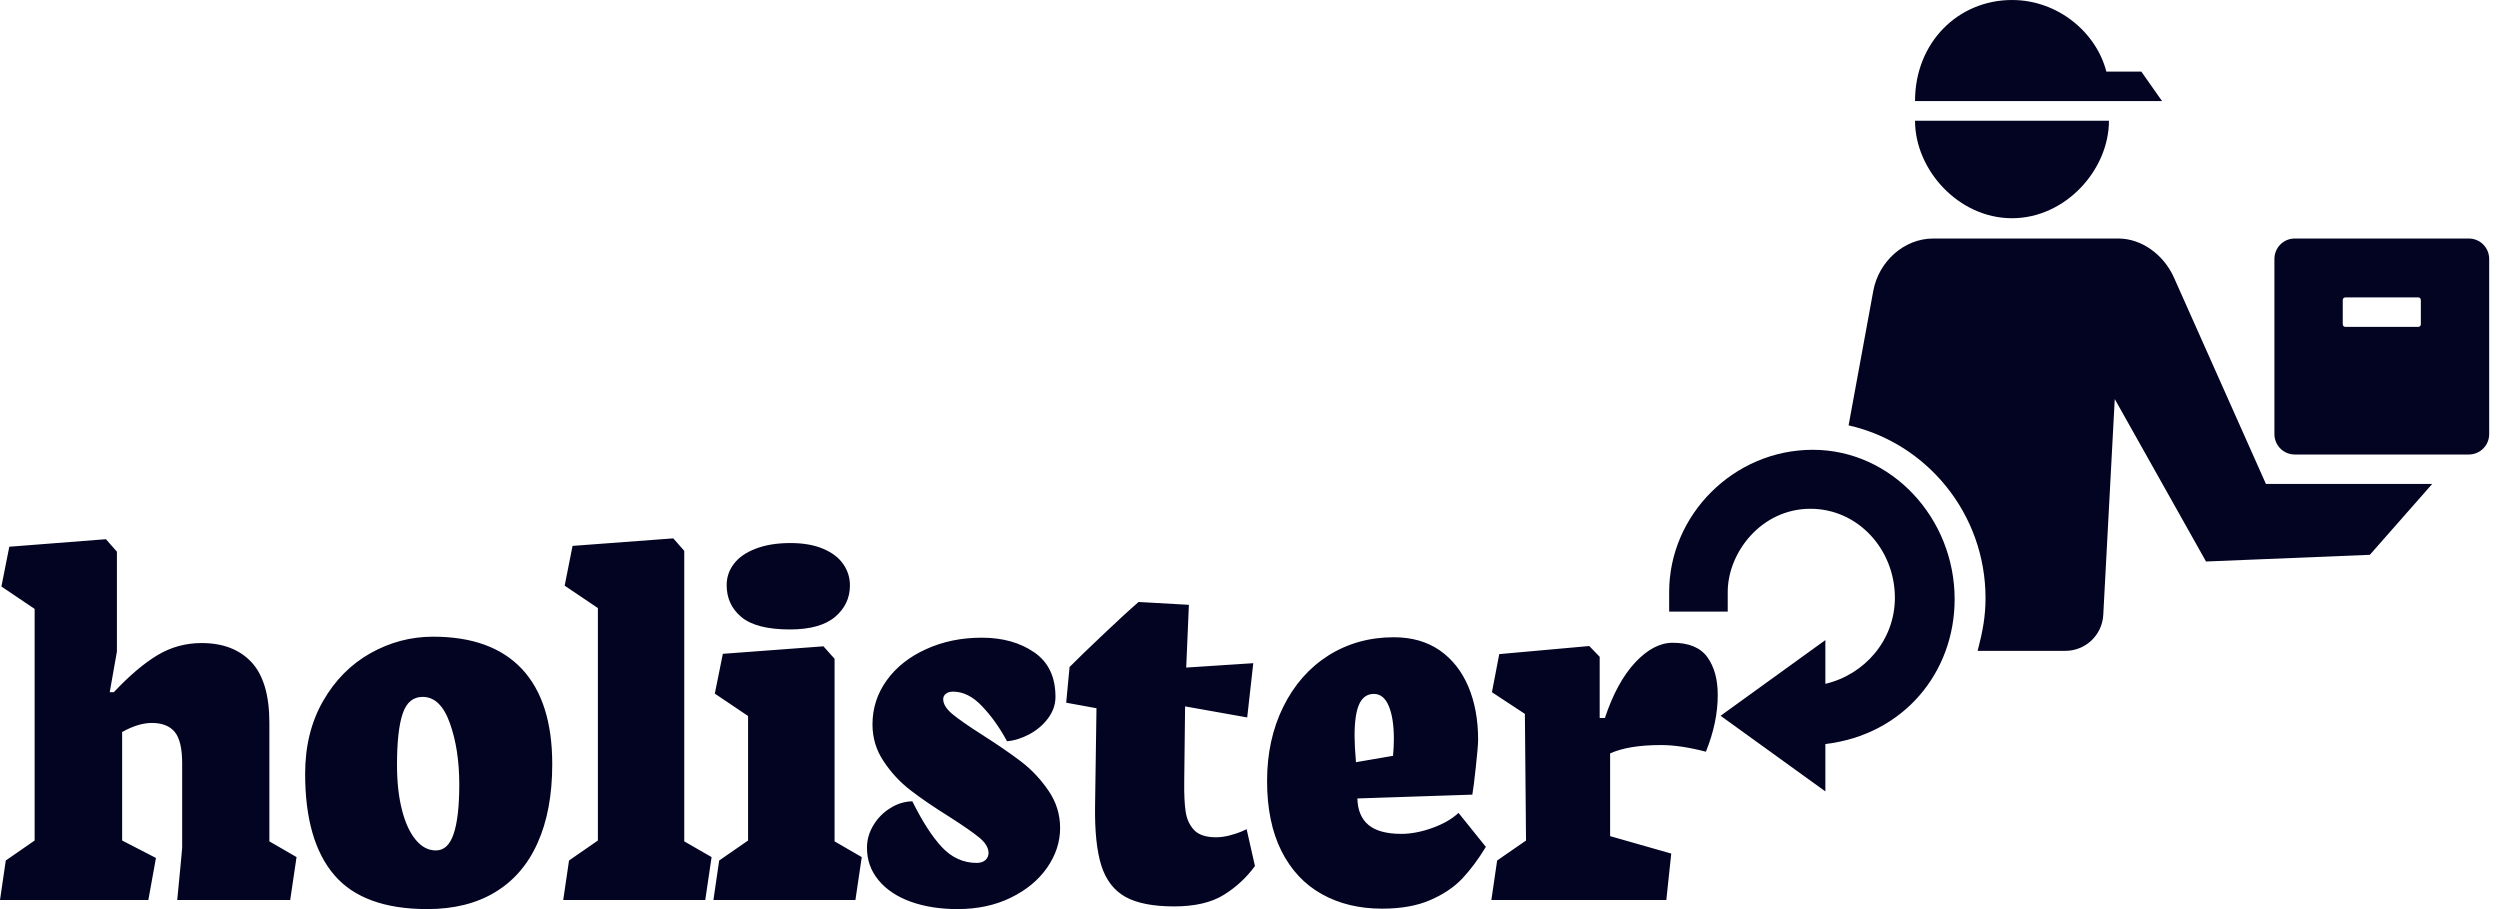 <svg width="110" height="40" viewBox="0 0 110 40" fill="none" xmlns="http://www.w3.org/2000/svg">
<g clip-path="url(#clip0)">
<path d="M7.965 37.862L7.798 39.601H12.769L13.048 37.712L11.852 37.02V31.797C11.852 30.588 11.589 29.701 11.065 29.136C10.54 28.575 9.808 28.294 8.87 28.294C8.168 28.294 7.519 28.473 6.924 28.83C6.324 29.192 5.686 29.734 5.008 30.457H4.828L5.144 28.668V24.274L4.661 23.725L0.409 24.056L0.062 25.807L1.524 26.792V36.983L0.254 37.862L0 39.601H6.527L6.862 37.75L5.374 36.983V32.209C5.85 31.943 6.285 31.81 6.682 31.81C7.133 31.81 7.467 31.941 7.686 32.202C7.905 32.468 8.015 32.929 8.015 33.586V37.301L7.965 37.862ZM18.801 40C19.97 40 20.964 39.753 21.782 39.258C22.605 38.764 23.229 38.041 23.654 37.089C24.084 36.133 24.299 34.978 24.299 33.624C24.299 31.783 23.855 30.387 22.966 29.435C22.078 28.488 20.774 28.014 19.055 28.014C18.08 28.014 17.16 28.257 16.296 28.743C15.433 29.229 14.738 29.932 14.213 30.85C13.689 31.764 13.426 32.83 13.426 34.047C13.426 36.021 13.854 37.507 14.71 38.504C15.565 39.501 16.929 40 18.801 40ZM18.596 30.663C19.121 30.663 19.52 31.047 19.793 31.816C20.069 32.585 20.208 33.484 20.208 34.515C20.208 35.479 20.125 36.204 19.96 36.69C19.799 37.176 19.538 37.419 19.179 37.419C18.844 37.419 18.549 37.263 18.292 36.952C18.032 36.64 17.829 36.2 17.685 35.63C17.54 35.065 17.468 34.405 17.468 33.648C17.468 32.643 17.551 31.895 17.716 31.404C17.881 30.91 18.175 30.663 18.596 30.663ZM30.107 24.237L29.624 23.688L25.192 24.019L24.845 25.77L26.307 26.755V36.983L25.037 37.862L24.782 39.601H31.031L31.31 37.712L30.107 37.02V24.237H30.107ZM34.756 27.696C35.645 27.696 36.308 27.511 36.746 27.141C37.18 26.771 37.397 26.31 37.397 25.757C37.397 25.417 37.3 25.105 37.105 24.823C36.911 24.54 36.618 24.316 36.225 24.149C35.829 23.979 35.347 23.894 34.781 23.894C34.186 23.894 33.676 23.977 33.25 24.143C32.824 24.305 32.506 24.525 32.295 24.804C32.08 25.082 31.973 25.396 31.973 25.745C31.973 26.323 32.19 26.792 32.624 27.153C33.062 27.515 33.773 27.696 34.756 27.696ZM36.721 28.986L36.231 28.438L31.805 28.768L31.452 30.519L32.915 31.504V36.983L31.644 37.862L31.39 39.601H37.638L37.917 37.712L36.721 37.02V28.986H36.721ZM42.133 40C43.013 40 43.796 39.832 44.482 39.495C45.168 39.158 45.699 38.718 46.075 38.174C46.455 37.625 46.645 37.045 46.645 36.435C46.645 35.836 46.476 35.29 46.137 34.795C45.798 34.297 45.4 33.871 44.941 33.518C44.478 33.164 43.897 32.766 43.199 32.321C42.6 31.939 42.168 31.637 41.903 31.417C41.635 31.193 41.501 30.974 41.501 30.763C41.501 30.667 41.54 30.588 41.618 30.526C41.693 30.463 41.798 30.432 41.934 30.432C42.381 30.432 42.804 30.644 43.205 31.068C43.61 31.488 43.978 32.003 44.309 32.614C44.623 32.589 44.945 32.489 45.276 32.315C45.61 32.14 45.887 31.907 46.106 31.617C46.329 31.322 46.441 31.004 46.441 30.663C46.441 29.786 46.131 29.134 45.511 28.706C44.887 28.274 44.116 28.058 43.199 28.058C42.302 28.058 41.486 28.226 40.75 28.562C40.015 28.895 39.438 29.35 39.021 29.927C38.6 30.509 38.389 31.157 38.389 31.872C38.389 32.471 38.554 33.015 38.885 33.505C39.215 34 39.608 34.422 40.063 34.771C40.513 35.12 41.081 35.508 41.767 35.936C42.379 36.327 42.819 36.632 43.087 36.853C43.352 37.069 43.488 37.291 43.497 37.519C43.497 37.648 43.451 37.756 43.36 37.843C43.265 37.926 43.137 37.968 42.976 37.968C42.389 37.968 41.879 37.737 41.445 37.276C41.015 36.815 40.581 36.142 40.143 35.257C39.796 35.265 39.469 35.367 39.164 35.562C38.858 35.753 38.612 36.005 38.426 36.316C38.24 36.624 38.147 36.952 38.147 37.301C38.147 37.846 38.317 38.321 38.655 38.728C38.994 39.14 39.467 39.456 40.075 39.676C40.678 39.892 41.364 40 42.133 40ZM48.245 31.162L48.183 35.45C48.166 36.576 48.259 37.457 48.461 38.093C48.664 38.724 49.017 39.181 49.521 39.464C50.026 39.742 50.739 39.882 51.66 39.882C52.569 39.882 53.297 39.713 53.842 39.377C54.387 39.04 54.846 38.616 55.218 38.105L54.852 36.485C54.823 36.501 54.741 36.539 54.604 36.597C54.472 36.651 54.305 36.705 54.102 36.759C53.9 36.813 53.699 36.84 53.501 36.84C53.063 36.84 52.743 36.734 52.54 36.522C52.342 36.31 52.218 36.04 52.168 35.712C52.119 35.384 52.098 34.935 52.106 34.366L52.144 31.081L54.877 31.567L55.144 29.18L52.193 29.373L52.311 26.612L50.098 26.487C49.676 26.853 49.156 27.331 48.536 27.921C47.912 28.511 47.42 28.986 47.061 29.348L46.912 30.919L48.245 31.162ZM60.809 39.981C61.64 39.981 62.344 39.857 62.923 39.607C63.502 39.358 63.973 39.042 64.337 38.66C64.7 38.273 65.047 37.808 65.378 37.263L64.175 35.768C63.878 36.042 63.489 36.264 63.01 36.434C62.531 36.605 62.08 36.69 61.659 36.69C61.014 36.69 60.535 36.561 60.221 36.304C59.902 36.042 59.737 35.651 59.725 35.132L64.783 34.964C64.824 34.735 64.876 34.324 64.938 33.729C65.004 33.131 65.037 32.734 65.037 32.539C65.037 31.671 64.894 30.895 64.609 30.214C64.32 29.533 63.898 28.999 63.344 28.612C62.786 28.23 62.115 28.039 61.33 28.039C60.26 28.039 59.299 28.307 58.447 28.843C57.6 29.383 56.939 30.135 56.464 31.099C55.989 32.059 55.751 33.148 55.751 34.365C55.751 35.575 55.962 36.601 56.383 37.444C56.809 38.288 57.404 38.922 58.169 39.346C58.929 39.769 59.809 39.981 60.809 39.981ZM60.45 30.532C60.739 30.532 60.958 30.711 61.107 31.068C61.256 31.425 61.33 31.907 61.33 32.514C61.33 32.751 61.318 32.998 61.293 33.256L59.663 33.536C59.621 33.05 59.601 32.666 59.601 32.383C59.601 31.735 59.671 31.263 59.812 30.968C59.952 30.677 60.165 30.532 60.45 30.532ZM65.874 37.862L65.62 39.601H73.318L73.535 37.557L70.845 36.79V33.15C71.386 32.905 72.134 32.782 73.089 32.782C73.655 32.782 74.312 32.88 75.06 33.075C75.407 32.215 75.581 31.384 75.581 30.582C75.581 29.892 75.428 29.335 75.122 28.912C74.816 28.492 74.308 28.282 73.597 28.282C73.039 28.282 72.49 28.571 71.948 29.148C71.407 29.73 70.963 30.545 70.616 31.592H70.386V28.899L69.928 28.425L65.967 28.781L65.645 30.457L67.095 31.411L67.145 36.983L65.874 37.862Z" fill="#030422"/>
<path d="M94.218 3.151H92.68C92.236 1.423 90.546 0 88.528 0C86.171 0 84.261 1.855 84.261 4.447H85.539H92.794H95.13L94.218 3.151Z" fill="#030422"/>
<path d="M88.528 9.602C90.884 9.602 92.794 7.471 92.794 5.311H84.261C84.261 7.471 86.171 9.602 88.528 9.602Z" fill="#030422"/>
<path d="M99.701 21.294L95.647 12.197C95.213 11.234 94.259 10.495 93.207 10.495H85.061C83.77 10.495 82.662 11.515 82.426 12.791L81.338 18.716C84.787 19.496 87.363 22.608 87.363 26.313C87.363 27.117 87.242 27.774 87.016 28.638H90.871C91.762 28.638 92.497 27.946 92.544 27.051L93.049 17.558L97.065 24.706L104.273 24.412L107.017 21.294H99.701Z" fill="#030422"/>
<path d="M75.705 31.494L80.316 28.164V30.089C82.034 29.686 83.375 28.172 83.375 26.302C83.375 24.179 81.756 22.386 79.66 22.386C77.49 22.386 76.02 24.318 76.02 26.046V26.91H73.443V26.046C73.443 22.656 76.284 19.791 79.763 19.791C83.23 19.791 86.004 22.8 86.004 26.361C86.004 29.596 83.752 32.332 80.316 32.737V34.822L75.705 31.494Z" fill="#030422"/>
<path d="M109.524 11.393C109.524 10.897 109.124 10.495 108.63 10.495H100.967C100.474 10.495 100.074 10.897 100.074 11.393V19.1C100.074 19.596 100.474 19.998 100.967 19.998H108.63C109.124 19.998 109.524 19.596 109.524 19.1V11.393ZM106.517 14.27C106.517 14.332 106.467 14.383 106.405 14.383H103.193C103.131 14.383 103.081 14.332 103.081 14.27V13.199C103.081 13.137 103.131 13.086 103.193 13.086H106.405C106.467 13.086 106.517 13.136 106.517 13.199V14.27Z" fill="#030422"/>
</g>
<defs>
<clipPath id="clip0">
<rect width="109.524" height="40" fill="white"/>
</clipPath>
</defs>
</svg>
